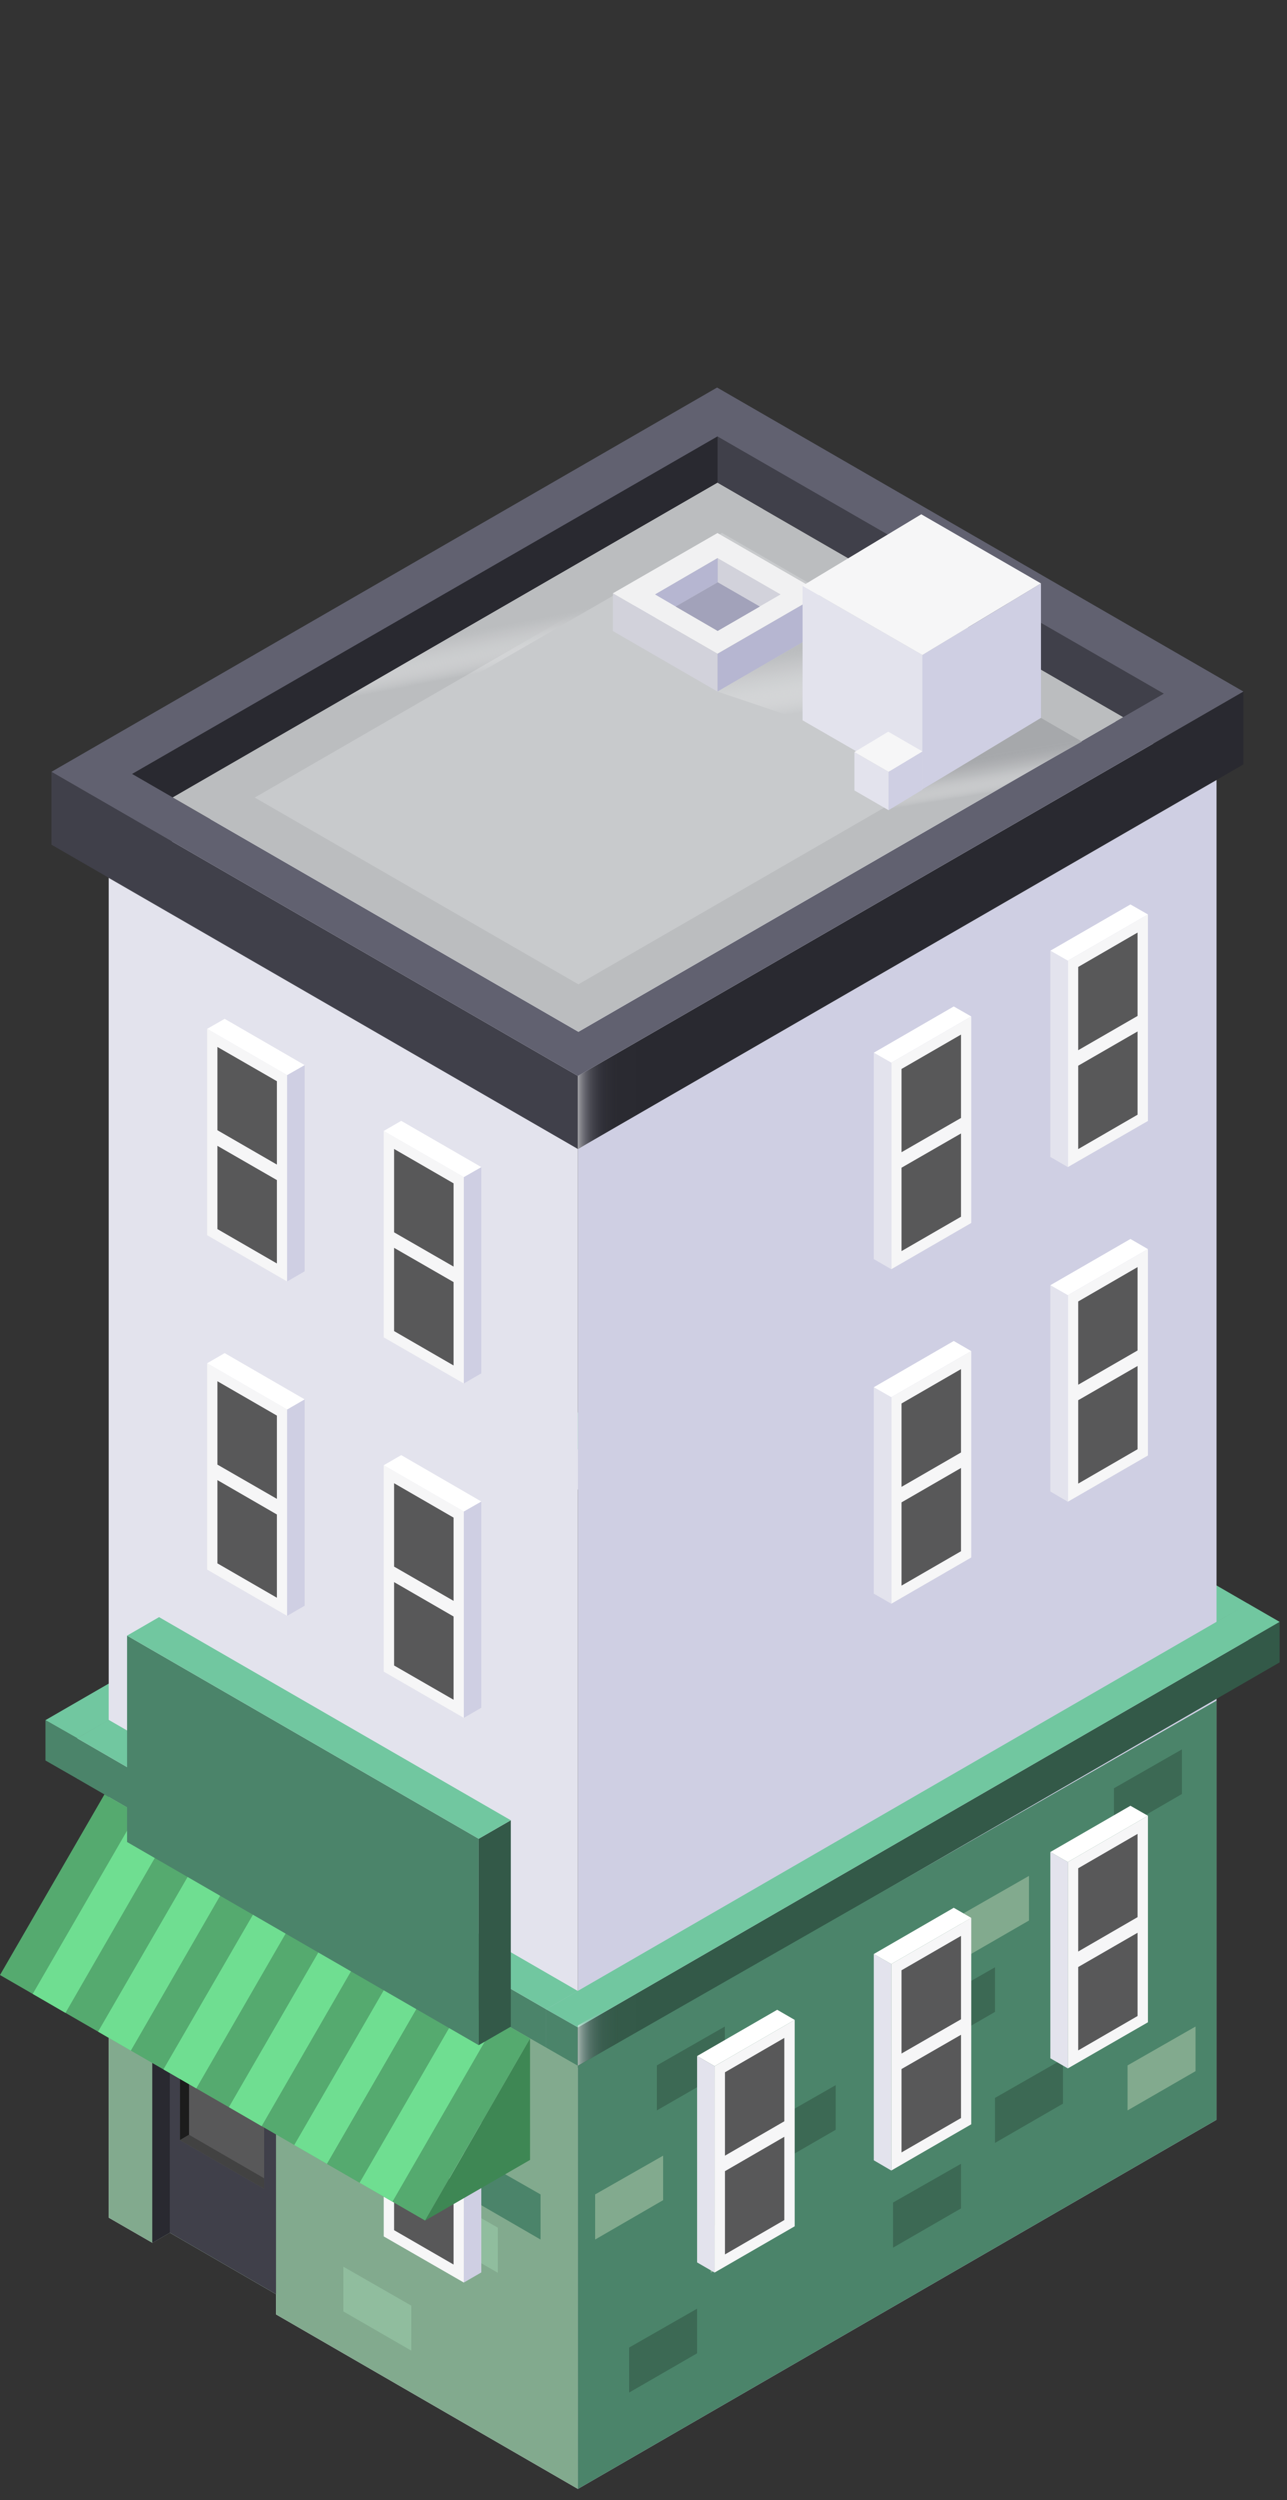 <?xml version="1.0" encoding="UTF-8"?>
<svg width="103px" height="200px" viewBox="0 0 103 200" version="1.1" xmlns="http://www.w3.org/2000/svg" xmlns:xlink="http://www.w3.org/1999/xlink">
    <rect x="0" y="0" width="103" height="200" fill="#333333" stroke="none"/>
    <!-- Generator: Sketch 52.3 (67297) - http://www.bohemiancoding.com/sketch -->
    <title>Cafe</title>
    <desc>Created with Sketch.</desc>
    <defs>
        <linearGradient x1="51.926%" y1="55.833%" x2="48.074%" y2="44.241%" id="linearGradient-1">
            <stop stop-color="#FFFFFF" stop-opacity="0" offset="0%"></stop>
            <stop stop-color="#E8E8E9" stop-opacity="0.34" offset="27%"></stop>
            <stop stop-color="#D4D6D7" stop-opacity="0.63" offset="51%"></stop>
            <stop stop-color="#C7C8CA" stop-opacity="0.83" offset="73%"></stop>
            <stop stop-color="#BEC0C2" stop-opacity="0.95" offset="90%"></stop>
            <stop stop-color="#BBBDBF" offset="100%"></stop>
        </linearGradient>
        <linearGradient x1="0%" y1="50%" x2="100%" y2="50%" id="linearGradient-2">
            <stop stop-color="#F7F7F7" offset="0%"></stop>
            <stop stop-color="#F6F6F6" stop-opacity="0.99" offset="0%"></stop>
            <stop stop-color="#EAEAEF" stop-opacity="0.8" offset="4%"></stop>
            <stop stop-color="#DFDFE9" stop-opacity="0.63" offset="9%"></stop>
            <stop stop-color="#D5D5E3" stop-opacity="0.48" offset="14%"></stop>
            <stop stop-color="#CDCDDE" stop-opacity="0.35" offset="19%"></stop>
            <stop stop-color="#C6C6DA" stop-opacity="0.24" offset="25%"></stop>
            <stop stop-color="#C0C0D7" stop-opacity="0.15" offset="32%"></stop>
            <stop stop-color="#BBBBD4" stop-opacity="0.08" offset="39%"></stop>
            <stop stop-color="#B8B8D2" stop-opacity="0.04" offset="49%"></stop>
            <stop stop-color="#B6B6D1" stop-opacity="0.01" offset="62%"></stop>
            <stop stop-color="#B6B6D1" stop-opacity="0" offset="100%"></stop>
        </linearGradient>
        <linearGradient x1="0%" y1="50.081%" x2="100%" y2="50.081%" id="linearGradient-3">
            <stop stop-color="#F7F7F7" offset="0%"></stop>
            <stop stop-color="#F6F6F6" stop-opacity="0.99" offset="0%"></stop>
            <stop stop-color="#EAEAEF" stop-opacity="0.8" offset="4%"></stop>
            <stop stop-color="#DFDFE9" stop-opacity="0.63" offset="9%"></stop>
            <stop stop-color="#D5D5E3" stop-opacity="0.48" offset="14%"></stop>
            <stop stop-color="#CDCDDE" stop-opacity="0.35" offset="19%"></stop>
            <stop stop-color="#C6C6DA" stop-opacity="0.24" offset="25%"></stop>
            <stop stop-color="#C0C0D7" stop-opacity="0.15" offset="32%"></stop>
            <stop stop-color="#BBBBD4" stop-opacity="0.08" offset="39%"></stop>
            <stop stop-color="#B8B8D2" stop-opacity="0.04" offset="49%"></stop>
            <stop stop-color="#B6B6D1" stop-opacity="0.01" offset="62%"></stop>
            <stop stop-color="#B6B6D1" stop-opacity="0" offset="100%"></stop>
        </linearGradient>
        <linearGradient x1="59.783%" y1="88.095%" x2="40.217%" y2="22.549%" id="linearGradient-4">
            <stop stop-color="#FFFFFF" stop-opacity="0" offset="0%"></stop>
            <stop stop-color="#E8E8E9" stop-opacity="0.34" offset="27%"></stop>
            <stop stop-color="#D4D6D7" stop-opacity="0.63" offset="51%"></stop>
            <stop stop-color="#C7C8CA" stop-opacity="0.83" offset="73%"></stop>
            <stop stop-color="#BEC0C2" stop-opacity="0.95" offset="90%"></stop>
            <stop stop-color="#BBBDBF" offset="100%"></stop>
        </linearGradient>
        <linearGradient x1="54.78%" y1="71.792%" x2="44.251%" y2="37.53%" id="linearGradient-5">
            <stop stop-color="#FFFFFF" stop-opacity="0" offset="0%"></stop>
            <stop stop-color="#F4F4F4" stop-opacity="0.13" offset="7%"></stop>
            <stop stop-color="#DCDDDE" stop-opacity="0.39" offset="23%"></stop>
            <stop stop-color="#C9CACC" stop-opacity="0.61" offset="39%"></stop>
            <stop stop-color="#B9BBBD" stop-opacity="0.78" offset="54%"></stop>
            <stop stop-color="#AFB0B3" stop-opacity="0.9" offset="70%"></stop>
            <stop stop-color="#A8AAAD" stop-opacity="0.98" offset="85%"></stop>
            <stop stop-color="#A6A8AB" offset="100%"></stop>
        </linearGradient>
    </defs>
    <g id="Cafe" stroke="none" stroke-width="1" fill="none" fill-rule="evenodd">
        <g id="Element-24-Copy" transform="translate(0, 31)" fill-rule="nonzero">
            <g id="_Gruppe_3" transform="translate(3, 0)">
                <g id="_Gruppe_4" transform="translate(56, 75)">
                    <g id="_Gruppe_5" transform="translate(38, 22)" fill="#B6B6D1">
                        <g id="_Gruppe_6">
                            <g id="_Gruppe_7">
                                <polygon id="_Pfad_" points="2.91 0.3 2.91 3.53 0.36 4.99 0.36 1.75"></polygon>
                            </g>
                        </g>
                    </g>
                    <g id="_Gruppe_8" transform="translate(0, 1)" fill="#D2D2DB">
                        <g id="_Gruppe_9">
                            <g id="_Gruppe_10">
                                <polygon id="_Pfad_2" points="0.6 0.94 0.6 4.18 38.36 25.99 38.36 22.75"></polygon>
                            </g>
                        </g>
                    </g>
                    <polygon id="_Pfad_3" fill="#71C7A0" points="0.6 1.94 3.13 0.48 40.91 22.3 38.36 23.75"></polygon>
                </g>
                <g id="_Gruppe_11" transform="translate(0, 74)">
                    <g id="_Gruppe_12" transform="translate(0, 32)" fill="#4B846A">
                        <g id="_Gruppe_13">
                            <g id="_Gruppe_14">
                                <polygon id="_Pfad_4" points="0.64 0.6 0.64 3.83 3.19 5.29 3.19 2.05"></polygon>
                            </g>
                        </g>
                    </g>
                    <g id="_Gruppe_15" transform="translate(3, 1)" fill="#D2D2DB">
                        <g id="_Gruppe_16">
                            <g id="_Gruppe_17">
                                <polygon id="_Pfad_5" points="56.35 0.61 56.35 3.85 0.19 36.29 0.19 33.05"></polygon>
                            </g>
                        </g>
                    </g>
                    <polygon id="_Pfad_6" fill="#71C7A0" points="59.35 1.61 56.82 0.15 0.64 32.6 3.19 34.05"></polygon>
                </g>
                <g id="_Gruppe_18" transform="translate(5, 9)">
                    <g id="_Gruppe_19" transform="translate(38, 22)" fill="#CFCFE3">
                        <g id="_Gruppe_20">
                            <g id="_Gruppe_21">
                                <polygon id="_Pfad_7" points="51.36 0.4 51.36 107.57 0.25 137.1 0.25 29.91"></polygon>
                            </g>
                        </g>
                    </g>
                    <g id="_Gruppe_22" transform="translate(0, 30)" fill="#E3E3ED">
                        <g id="_Gruppe_23">
                            <g id="_Gruppe_24">
                                <polygon id="_Pfad_8" points="38.25 129.1 14.09 115.14 14.09 113.52 5.59 108.6 4.19 109.41 0.7 107.4 0.7 0.23 38.25 21.91"></polygon>
                            </g>
                        </g>
                    </g>
                    <polygon id="_Pfad_9" fill="#E3E3ED" points="0.7 30.22 51.83 0.73 89.36 22.4 38.25 51.91"></polygon>
                </g>
                <g id="_Gruppe_25" transform="translate(1, 0)">
                    <polygon id="_Pfad_10" fill="#40404A" points="53.42 7.62 89.14 28.25 89.14 24.49 53.42 3.86"></polygon>
                    <polygon id="_Pfad_11" fill="#292930" points="53.42 3.86 53.42 7.62 3.31 36.55 3.31 32.79"></polygon>
                    <g id="_Gruppe_26" transform="translate(42, 24)" fill="#292930">
                        <g id="_Gruppe_27">
                            <g id="_Gruppe_28">
                                <polygon id="_Pfad_12" points="53.51 0.32 53.51 6.15 0.25 36.91 0.25 31.07"></polygon>
                            </g>
                        </g>
                    </g>
                    <g id="_Gruppe_29" transform="translate(0, 30)" fill="#40404A">
                        <g id="_Gruppe_30">
                            <g id="_Gruppe_31">
                                <polygon id="_Pfad_13" points="0.12 0.74 0.12 6.57 42.25 30.91 42.25 25.07"></polygon>
                            </g>
                        </g>
                    </g>
                    <path d="M53.39,0 L0.12,30.74 L42.25,55.07 L95.51,24.32 L53.39,0 Z M6.57,30.91 L53.42,3.91 L89.14,24.49 L42.29,51.54 L6.57,30.91 Z" id="_Zusammengesetzter_Pfad_" fill="#616170"></path>
                    <polygon id="_Pfad_14" fill="#BBBDBF" points="53.42 7.62 9.82 32.79 42.29 51.54 85.89 26.37"></polygon>
                </g>
                <polygon id="_Pfad_15" fill="#C8CACC" points="54.42 11.42 17.39 32.8 43.29 47.74 80.31 26.36"></polygon>
                <polygon id="_Pfad_16" fill="url(#linearGradient-1)" style="mix-blend-mode: multiply;" points="10.82 32.79 54.42 7.62 58.06 9.73 14.49 34.88"></polygon>
                <g id="_Gruppe_32" opacity="0.6" style="mix-blend-mode: multiply;" transform="translate(43, 52)" fill="url(#linearGradient-2)">
                    <g id="_Gruppe_33">
                        <g id="_Gruppe_34">
                            <polygon id="_Pfad_17" points="5.4 0.15 5.4 5.98 0.25 8.91 0.25 3.07"></polygon>
                        </g>
                    </g>
                </g>
                <g id="_Gruppe_35" transform="translate(3, 97)">
                    <g id="_Gruppe_36" transform="translate(0, 9)">
                        <g id="_Gruppe_37" transform="translate(37, 22)" fill="#B6B6D1">
                            <g id="_Gruppe_38">
                                <g id="_Gruppe_39">
                                    <polygon id="_Pfad_18" points="3.25 0.27 3.25 3.51 0.71 4.97 0.71 1.73"></polygon>
                                </g>
                            </g>
                        </g>
                        <g id="_Gruppe_40" transform="translate(0, 2)" fill="#4B846A">
                            <g id="_Gruppe_41">
                                <g id="_Gruppe_42">
                                    <polygon id="_Pfad_19" points="0.17 0.05 0.17 3.28 37.71 24.97 37.71 21.73"></polygon>
                                </g>
                            </g>
                        </g>
                        <polygon id="_Pfad_20" fill="#71C7A0" points="0.17 2.05 2.7 0.58 40.25 22.27 37.71 23.73"></polygon>
                    </g>
                    <g id="_Gruppe_43" transform="translate(37, 0)">
                        <g id="_Gruppe_44" transform="translate(0, 32)" fill="#4B846A">
                            <g id="_Gruppe_45">
                                <g id="_Gruppe_46">
                                    <polygon id="_Pfad_21" points="0.7 0.73 0.7 3.96 3.25 5.42 3.25 2.18"></polygon>
                                </g>
                            </g>
                        </g>
                        <g id="_Gruppe_47" transform="translate(3, 1)" fill="#335948">
                            <g id="_Gruppe_48">
                                <g id="_Gruppe_49">
                                    <polygon id="_Pfad_22" points="56.41 0.74 56.41 3.98 0.25 36.42 0.25 33.18"></polygon>
                                </g>
                            </g>
                        </g>
                        <polygon id="_Pfad_23" fill="#71C7A0" points="59.41 1.74 56.88 0.28 0.7 32.73 3.25 34.18"></polygon>
                    </g>
                </g>
                <g id="_Gruppe_50" opacity="0.6" style="mix-blend-mode: multiply;" transform="translate(43, 128)" fill="url(#linearGradient-3)">
                    <g id="_Gruppe_51">
                        <g id="_Gruppe_52">
                            <polygon id="_Pfad_24" points="5.4 0.1 5.4 3.32 0.25 6.25 0.25 3.02"></polygon>
                        </g>
                    </g>
                </g>
                <polygon id="_Pfad_25" fill="#82AA8E" points="5.7 146.4 5.7 112.74 43.25 134.25 43.25 168.1 19.09 154.14 19.09 152.52 10.59 147.6 9.19 148.41"></polygon>
                <polygon id="_Pfad_26" fill="#4B846A" points="43.25 168.1 43.25 134.25 94.36 105.04 94.36 138.57"></polygon>
                <polygon id="_Pfad_27" fill="#3C6954" points="47.35 160.39 47.35 156.79 52.79 153.68 52.79 157.25"></polygon>
                <polygon id="_Pfad_28" fill="#3C6954" points="68.47 148.8 68.47 145.19 73.91 142.09 73.91 145.66"></polygon>
                <polygon id="_Pfad_29" fill="#3C6954" points="58.44 142.51 58.44 138.91 63.88 135.8 63.88 139.37"></polygon>
                <polygon id="_Pfad_30" fill="#82AA8E" points="44.63 148.15 44.63 144.54 50.07 141.44 50.07 145"></polygon>
                <polygon id="_Pfad_31" fill="#3C6954" points="76.63 140.42 76.63 136.82 82.07 133.71 82.07 137.28"></polygon>
                <polygon id="_Pfad_32" fill="#82AA8E" points="53.88 150.81 53.88 147.2 59.32 144.09 59.32 147.66"></polygon>
                <polygon id="_Pfad_33" fill="#3C6954" points="86.15 115.66 86.15 112.05 91.59 108.94 91.59 112.51"></polygon>
                <polygon id="_Pfad_34" fill="#82AA8E" points="87.24 137.82 87.24 134.22 92.68 131.11 92.68 134.68"></polygon>
                <polygon id="_Pfad_35" fill="#82AA8E" points="73.91 125.77 73.91 122.17 79.35 119.06 79.35 122.63"></polygon>
                <polygon id="_Pfad_36" fill="#3C6954" points="71.19 133.08 71.19 129.48 76.63 126.37 76.63 129.94"></polygon>
                <polygon id="_Pfad_37" fill="#3C6954" points="49.57 137.82 49.57 134.22 55.01 131.11 55.02 134.68"></polygon>
                <polygon id="_Pfad_38" fill="#4B846A" points="40.26 148.15 40.26 144.54 34.82 141.44 34.82 145"></polygon>
                <polygon id="_Pfad_39" fill="#90BD9E" points="11.91 123.29 11.91 119.69 6.47 116.58 6.47 120.15"></polygon>
                <polygon id="_Pfad_40" fill="#90BD9E" points="23.4 138.44 23.4 134.84 17.96 131.72 17.96 135.29"></polygon>
                <polygon id="_Pfad_41" fill="#90BD9E" points="29.92 157.04 29.92 153.44 24.48 150.32 24.48 153.9"></polygon>
                <polygon id="_Pfad_42" fill="#4B846A" points="30.43 133.08 30.44 129.48 24.99 126.37 24.99 129.94"></polygon>
                <polygon id="_Pfad_43" fill="#90BD9E" points="36.84 150.81 36.84 147.2 31.4 144.09 31.4 147.66"></polygon>
            </g>
            <g id="_Gruppe_53" transform="translate(69, 41)">
                <g id="_Gruppe_54" transform="translate(0, 8)">
                    <g id="_Gruppe_55">
                        <g id="_Gruppe_56" transform="translate(2, 1)" fill="#F6F6F7">
                            <g id="_Gruppe_57">
                                <g id="_Gruppe_58">
                                    <polygon id="_Pfad_44" points="6.73 0.31 6.73 16.83 0.33 20.53 0.33 4.01"></polygon>
                                </g>
                            </g>
                        </g>
                        <g id="_Gruppe_59" transform="translate(0, 4)" fill="#E3E3ED">
                            <g id="_Gruppe_60">
                                <g id="_Gruppe_61">
                                    <polygon id="_Pfad_45" points="0.93 0.21 0.93 16.72 2.33 17.53 2.33 1.01"></polygon>
                                </g>
                            </g>
                        </g>
                        <polygon id="_Pfad_46" fill="#FFFFFF" points="0.93 4.21 7.33 0.51 8.73 1.31 2.33 5.01"></polygon>
                    </g>
                    <g id="_Gruppe_62" transform="translate(3, 2)" fill="#585859">
                        <g id="_Gruppe_63">
                            <g id="_Gruppe_64">
                                <polygon id="_Pfad_47" points="4.91 0.76 4.91 7.43 0.15 10.17 0.15 3.51"></polygon>
                            </g>
                        </g>
                    </g>
                    <g id="_Gruppe_65" transform="translate(3, 10)" fill="#585859">
                        <g id="_Gruppe_66">
                            <g id="_Gruppe_67">
                                <polygon id="_Pfad_48" points="4.91 0.67 4.91 7.33 0.15 10.08 0.15 3.41"></polygon>
                            </g>
                        </g>
                    </g>
                </g>
                <g id="_Gruppe_68" transform="translate(15, 0)">
                    <g id="_Gruppe_69">
                        <g id="_Gruppe_70" transform="translate(1, 1)" fill="#F6F6F7">
                            <g id="_Gruppe_71">
                                <g id="_Gruppe_72">
                                    <polygon id="_Pfad_49" points="6.87 0.15 6.87 16.67 0.46 20.36 0.46 3.85"></polygon>
                                </g>
                            </g>
                        </g>
                        <g id="_Gruppe_73" transform="translate(0, 4)" fill="#E3E3ED">
                            <g id="_Gruppe_74">
                                <g id="_Gruppe_75">
                                    <polygon id="_Pfad_50" points="0.06 0.05 0.06 16.55 1.46 17.36 1.46 0.85"></polygon>
                                </g>
                            </g>
                        </g>
                        <polygon id="_Pfad_51" fill="#FFFFFF" points="0.06 4.05 6.47 0.35 7.87 1.15 1.46 4.85"></polygon>
                    </g>
                    <g id="_Gruppe_76" transform="translate(2, 2)" fill="#585859">
                        <g id="_Gruppe_77">
                            <g id="_Gruppe_78">
                                <polygon id="_Pfad_52" points="5.04 0.6 5.04 7.27 0.29 10.01 0.29 3.35"></polygon>
                            </g>
                        </g>
                    </g>
                    <g id="_Gruppe_79" transform="translate(2, 10)" fill="#585859">
                        <g id="_Gruppe_80">
                            <g id="_Gruppe_81">
                                <polygon id="_Pfad_53" points="5.04 0.51 5.04 7.17 0.29 9.92 0.29 3.25"></polygon>
                            </g>
                        </g>
                    </g>
                </g>
            </g>
            <g id="_Gruppe_82" transform="translate(69, 68)">
                <g id="_Gruppe_83" transform="translate(0, 8)">
                    <g id="_Gruppe_84">
                        <g id="_Gruppe_85" transform="translate(2, 1)" fill="#F6F6F7">
                            <g id="_Gruppe_86">
                                <g id="_Gruppe_87">
                                    <polygon id="_Pfad_54" points="6.73 0.08 6.73 16.59 0.33 20.29 0.33 3.77"></polygon>
                                </g>
                            </g>
                        </g>
                        <g id="_Gruppe_88" transform="translate(0, 3)" fill="#E3E3ED">
                            <g id="_Gruppe_89">
                                <g id="_Gruppe_90">
                                    <polygon id="_Pfad_55" points="0.93 0.97 0.93 17.48 2.33 18.29 2.33 1.77"></polygon>
                                </g>
                            </g>
                        </g>
                        <polygon id="_Pfad_56" fill="#FFFFFF" points="0.93 3.97 7.33 0.27 8.73 1.08 2.33 4.77"></polygon>
                    </g>
                    <g id="_Gruppe_91" transform="translate(3, 2)" fill="#585859">
                        <g id="_Gruppe_92">
                            <g id="_Gruppe_93">
                                <polygon id="_Pfad_57" points="4.91 0.52 4.91 7.19 0.15 9.94 0.15 3.27"></polygon>
                            </g>
                        </g>
                    </g>
                    <g id="_Gruppe_94" transform="translate(3, 10)" fill="#585859">
                        <g id="_Gruppe_95">
                            <g id="_Gruppe_96">
                                <polygon id="_Pfad_58" points="4.91 0.43 4.91 7.09 0.15 9.84 0.15 3.18"></polygon>
                            </g>
                        </g>
                    </g>
                </g>
                <g id="_Gruppe_97" transform="translate(15, 0)">
                    <g id="_Gruppe_98">
                        <g id="_Gruppe_99" transform="translate(1, 0)" fill="#F6F6F7">
                            <g id="_Gruppe_100">
                                <g id="_Gruppe_101">
                                    <polygon id="_Pfad_59" points="6.87 0.92 6.87 17.43 0.46 21.13 0.46 4.61"></polygon>
                                </g>
                            </g>
                        </g>
                        <g id="_Gruppe_102" transform="translate(0, 3)" fill="#E3E3ED">
                            <g id="_Gruppe_103">
                                <g id="_Gruppe_104">
                                    <polygon id="_Pfad_60" points="0.06 0.81 0.06 17.31 1.46 18.13 1.46 1.61"></polygon>
                                </g>
                            </g>
                        </g>
                        <polygon id="_Pfad_61" fill="#FFFFFF" points="0.06 3.81 6.47 0.11 7.87 0.92 1.46 4.61"></polygon>
                    </g>
                    <g id="_Gruppe_105" transform="translate(2, 2)" fill="#585859">
                        <g id="_Gruppe_106">
                            <g id="_Gruppe_107">
                                <polygon id="_Pfad_62" points="5.04 0.36 5.04 7.03 0.29 9.77 0.29 3.11"></polygon>
                            </g>
                        </g>
                    </g>
                    <g id="_Gruppe_108" transform="translate(2, 10)" fill="#585859">
                        <g id="_Gruppe_109">
                            <g id="_Gruppe_110">
                                <polygon id="_Pfad_63" points="5.04 0.27 5.04 6.93 0.29 9.68 0.29 3.01"></polygon>
                            </g>
                        </g>
                    </g>
                </g>
            </g>
            <g id="_Gruppe_111" transform="translate(55, 113)">
                <g id="_Gruppe_112" transform="translate(0, 16)">
                    <g id="_Gruppe_113">
                        <g id="_Gruppe_114" transform="translate(2, 1)" fill="#F6F6F7">
                            <g id="_Gruppe_115">
                                <g id="_Gruppe_116">
                                    <polygon id="_Pfad_64" points="6.6 0.58 6.6 17.09 0.19 20.79 0.19 4.28"></polygon>
                                </g>
                            </g>
                        </g>
                        <g id="_Gruppe_117" transform="translate(0, 4)" fill="#E3E3ED">
                            <g id="_Gruppe_118">
                                <g id="_Gruppe_119">
                                    <polygon id="_Pfad_65" points="0.79 0.47 0.79 16.98 2.19 17.79 2.19 1.28"></polygon>
                                </g>
                            </g>
                        </g>
                        <polygon id="_Pfad_66" fill="#FFFFFF" points="0.79 4.47 7.2 0.77 8.6 1.58 2.19 5.28"></polygon>
                    </g>
                    <g id="_Gruppe_120" transform="translate(3, 3)" fill="#585859">
                        <g id="_Gruppe_121">
                            <g id="_Gruppe_122">
                                <polygon id="_Pfad_67" points="4.77 0.02 4.77 6.69 0.02 9.44 0.02 2.77"></polygon>
                            </g>
                        </g>
                    </g>
                    <g id="_Gruppe_123" transform="translate(3, 10)" fill="#585859">
                        <g id="_Gruppe_124">
                            <g id="_Gruppe_125">
                                <polygon id="_Pfad_68" points="4.77 0.93 4.77 7.59 0.02 10.34 0.02 3.68"></polygon>
                            </g>
                        </g>
                    </g>
                </g>
                <g id="_Gruppe_126" transform="translate(14, 8)">
                    <g id="_Gruppe_127">
                        <g id="_Gruppe_128" transform="translate(2, 1)" fill="#F6F6F7">
                            <g id="_Gruppe_129">
                                <g id="_Gruppe_130">
                                    <polygon id="_Pfad_69" points="6.73 0.42 6.73 16.93 0.33 20.63 0.33 4.11"></polygon>
                                </g>
                            </g>
                        </g>
                        <g id="_Gruppe_131" transform="translate(0, 4)" fill="#E3E3ED">
                            <g id="_Gruppe_132">
                                <g id="_Gruppe_133">
                                    <polygon id="_Pfad_70" points="0.93 0.31 0.93 16.81 2.33 17.63 2.33 1.11"></polygon>
                                </g>
                            </g>
                        </g>
                        <polygon id="_Pfad_71" fill="#FFFFFF" points="0.93 4.31 7.33 0.61 8.73 1.42 2.33 5.11"></polygon>
                    </g>
                    <g id="_Gruppe_134" transform="translate(3, 2)" fill="#585859">
                        <g id="_Gruppe_135">
                            <g id="_Gruppe_136">
                                <polygon id="_Pfad_72" points="4.91 0.86 4.91 7.53 0.15 10.27 0.15 3.61"></polygon>
                            </g>
                        </g>
                    </g>
                    <g id="_Gruppe_137" transform="translate(3, 10)" fill="#585859">
                        <g id="_Gruppe_138">
                            <g id="_Gruppe_139">
                                <polygon id="_Pfad_73" points="4.91 0.77 4.91 7.43 0.15 10.18 0.15 3.51"></polygon>
                            </g>
                        </g>
                    </g>
                </g>
                <g id="_Gruppe_140" transform="translate(29, 0)">
                    <g id="_Gruppe_141">
                        <g id="_Gruppe_142" transform="translate(1, 1)" fill="#F6F6F7">
                            <g id="_Gruppe_143">
                                <g id="_Gruppe_144">
                                    <polygon id="_Pfad_74" points="6.87 0.25 6.87 16.77 0.46 20.46 0.46 3.95"></polygon>
                                </g>
                            </g>
                        </g>
                        <g id="_Gruppe_145" transform="translate(0, 4)" fill="#E3E3ED">
                            <g id="_Gruppe_146">
                                <g id="_Gruppe_147">
                                    <polygon id="_Pfad_75" points="0.06 0.15 0.06 16.65 1.46 17.46 1.46 0.95"></polygon>
                                </g>
                            </g>
                        </g>
                        <polygon id="_Pfad_76" fill="#FFFFFF" points="0.06 4.15 6.47 0.45 7.87 1.25 1.46 4.95"></polygon>
                    </g>
                    <g id="_Gruppe_148" transform="translate(2, 2)" fill="#585859">
                        <g id="_Gruppe_149">
                            <g id="_Gruppe_150">
                                <polygon id="_Pfad_77" points="5.04 0.7 5.04 7.36 0.29 10.11 0.29 3.45"></polygon>
                            </g>
                        </g>
                    </g>
                    <g id="_Gruppe_151" transform="translate(2, 10)" fill="#585859">
                        <g id="_Gruppe_152">
                            <g id="_Gruppe_153">
                                <polygon id="_Pfad_78" points="5.04 0.61 5.04 7.27 0.29 10.02 0.29 3.35"></polygon>
                            </g>
                        </g>
                    </g>
                </g>
            </g>
            <g id="_Gruppe_154" transform="translate(16, 50)">
                <g id="_Gruppe_155" transform="translate(14, 8)">
                    <g id="_Gruppe_156">
                        <g id="_Gruppe_157" transform="translate(0, 1)" fill="#F6F6F7">
                            <g id="_Gruppe_158">
                                <g id="_Gruppe_159">
                                    <polygon id="_Pfad_79" points="0.71 0.47 0.71 16.98 7.12 20.67 7.12 4.16"></polygon>
                                </g>
                            </g>
                        </g>
                        <g id="_Gruppe_160" transform="translate(7, 4)" fill="#CFCFE3">
                            <g id="_Gruppe_161">
                                <g id="_Gruppe_162">
                                    <polygon id="_Pfad_80" points="1.52 0.36 1.52 16.86 0.12 17.67 0.12 1.16"></polygon>
                                </g>
                            </g>
                        </g>
                        <polygon id="_Pfad_81" fill="#FFFFFF" points="8.52 4.36 2.11 0.66 0.71 1.47 7.12 5.16"></polygon>
                    </g>
                    <g id="_Gruppe_163" transform="translate(1, 2)" fill="#585859">
                        <g id="_Gruppe_164">
                            <g id="_Gruppe_165">
                                <polygon id="_Pfad_82" points="0.54 0.91 0.54 7.58 5.3 10.32 5.3 3.66"></polygon>
                            </g>
                        </g>
                    </g>
                    <g id="_Gruppe_166" transform="translate(1, 10)" fill="#585859">
                        <g id="_Gruppe_167">
                            <g id="_Gruppe_168">
                                <polygon id="_Pfad_83" points="0.54 0.82 0.54 7.48 5.3 10.23 5.3 3.56"></polygon>
                            </g>
                        </g>
                    </g>
                </g>
                <g id="_Gruppe_169">
                    <g id="_Gruppe_170">
                        <g id="_Gruppe_171" transform="translate(0, 1)" fill="#F6F6F7">
                            <g id="_Gruppe_172">
                                <g id="_Gruppe_173">
                                    <polygon id="_Pfad_84" points="0.58 0.3 0.58 16.81 6.98 20.51 6.98 4"></polygon>
                                </g>
                            </g>
                        </g>
                        <g id="_Gruppe_174" transform="translate(6, 4)" fill="#CFCFE3">
                            <g id="_Gruppe_175">
                                <g id="_Gruppe_176">
                                    <polygon id="_Pfad_85" points="2.38 0.2 2.38 16.7 0.98 17.51 0.98 1"></polygon>
                                </g>
                            </g>
                        </g>
                        <polygon id="_Pfad_86" fill="#FFFFFF" points="8.38 4.2 1.98 0.5 0.58 1.3 6.98 5"></polygon>
                    </g>
                    <g id="_Gruppe_177" transform="translate(1, 2)" fill="#585859">
                        <g id="_Gruppe_178">
                            <g id="_Gruppe_179">
                                <polygon id="_Pfad_87" points="0.4 0.75 0.4 7.41 5.16 10.16 5.16 3.49"></polygon>
                            </g>
                        </g>
                    </g>
                    <g id="_Gruppe_180" transform="translate(1, 10)" fill="#585859">
                        <g id="_Gruppe_181">
                            <g id="_Gruppe_182">
                                <polygon id="_Pfad_88" points="0.4 0.66 0.4 7.32 5.16 10.07 5.16 3.4"></polygon>
                            </g>
                        </g>
                    </g>
                </g>
            </g>
            <g id="_Gruppe_183" transform="translate(16, 77)">
                <g id="_Gruppe_184" transform="translate(14, 8)">
                    <g id="_Gruppe_185">
                        <g id="_Gruppe_186" transform="translate(0, 1)" fill="#F6F6F7">
                            <g id="_Gruppe_187">
                                <g id="_Gruppe_188">
                                    <polygon id="_Pfad_89" points="0.71 0.21 0.71 16.72 7.12 20.42 7.12 3.91"></polygon>
                                </g>
                            </g>
                        </g>
                        <g id="_Gruppe_189" transform="translate(7, 4)" fill="#CFCFE3">
                            <g id="_Gruppe_190">
                                <g id="_Gruppe_191">
                                    <polygon id="_Pfad_90" points="1.52 0.11 1.52 16.61 0.12 17.42 0.12 0.91"></polygon>
                                </g>
                            </g>
                        </g>
                        <polygon id="_Pfad_91" fill="#FFFFFF" points="8.52 4.11 2.11 0.4 0.71 1.21 7.12 4.91"></polygon>
                    </g>
                    <g id="_Gruppe_192" transform="translate(1, 2)" fill="#585859">
                        <g id="_Gruppe_193">
                            <g id="_Gruppe_194">
                                <polygon id="_Pfad_92" points="0.54 0.65 0.54 7.32 5.3 10.06 5.3 3.4"></polygon>
                            </g>
                        </g>
                    </g>
                    <g id="_Gruppe_195" transform="translate(1, 10)" fill="#585859">
                        <g id="_Gruppe_196">
                            <g id="_Gruppe_197">
                                <polygon id="_Pfad_93" points="0.54 0.56 0.54 7.23 5.3 9.97 5.3 3.31"></polygon>
                            </g>
                        </g>
                    </g>
                </g>
                <g id="_Gruppe_198">
                    <g id="_Gruppe_199">
                        <g id="_Gruppe_200" transform="translate(0, 1)" fill="#F6F6F7">
                            <g id="_Gruppe_201">
                                <g id="_Gruppe_202">
                                    <polygon id="_Pfad_94" points="0.58 0.05 0.58 16.56 6.98 20.26 6.98 3.75"></polygon>
                                </g>
                            </g>
                        </g>
                        <g id="_Gruppe_203" transform="translate(6, 3)" fill="#CFCFE3">
                            <g id="_Gruppe_204">
                                <g id="_Gruppe_205">
                                    <polygon id="_Pfad_95" points="2.38 0.94 2.38 17.45 0.98 18.26 0.98 1.75"></polygon>
                                </g>
                            </g>
                        </g>
                        <polygon id="_Pfad_96" fill="#FFFFFF" points="8.38 3.94 1.98 0.24 0.58 1.05 6.98 4.75"></polygon>
                    </g>
                    <g id="_Gruppe_206" transform="translate(1, 2)" fill="#585859">
                        <g id="_Gruppe_207">
                            <g id="_Gruppe_208">
                                <polygon id="_Pfad_97" points="0.4 0.49 0.4 7.16 5.16 9.9 5.16 3.24"></polygon>
                            </g>
                        </g>
                    </g>
                    <g id="_Gruppe_209" transform="translate(1, 10)" fill="#585859">
                        <g id="_Gruppe_210">
                            <g id="_Gruppe_211">
                                <polygon id="_Pfad_98" points="0.4 0.4 0.4 7.06 5.16 9.81 5.16 3.15"></polygon>
                            </g>
                        </g>
                    </g>
                </g>
            </g>
            <g id="_Gruppe_212" transform="translate(12, 119)">
                <g id="_Gruppe_213">
                    <g id="_Gruppe_214">
                        <g id="_Gruppe_215">
                            <g id="_Gruppe_216">
                                <g id="_Gruppe_217" fill="#40404A">
                                    <g id="_Gruppe_218">
                                        <g id="_Gruppe_219">
                                            <polygon id="_Pfad_99" points="10.09 5.8 10.09 33.52 1.59 28.6 0.19 29.41 0.19 29.41 0.19 29.41 0.19 0.08"></polygon>
                                        </g>
                                    </g>
                                </g>
                                <g id="_Gruppe_220" fill="#292930">
                                    <g id="_Gruppe_221">
                                        <g id="_Gruppe_222">
                                            <polygon id="_Pfad_100" points="1.59 0.89 1.59 28.6 0.19 29.41 0.19 0.08"></polygon>
                                        </g>
                                    </g>
                                </g>
                            </g>
                        </g>
                    </g>
                </g>
                <g id="_Gruppe_223" transform="translate(2, 2)">
                    <g id="_Gruppe_224">
                        <g id="_Gruppe_225">
                            <g id="_Gruppe_226">
                                <g id="_Gruppe_227" fill="#585859">
                                    <g id="_Gruppe_228">
                                        <g id="_Gruppe_229">
                                            <polygon id="_Pfad_101" points="0.4 0.53 0.4 19.2 7.14 23.09 7.14 4.42"></polygon>
                                        </g>
                                    </g>
                                </g>
                                <g id="_Gruppe_230" fill="#1C1C1C">
                                    <g id="_Gruppe_231">
                                        <g id="_Gruppe_232">
                                            <polygon id="_Pfad_102" points="1.13 0.95 1.13 18.77 0.4 19.2 0.4 0.53"></polygon>
                                        </g>
                                    </g>
                                </g>
                            </g>
                        </g>
                    </g>
                    <polygon id="_Pfad_103" fill="#424242" points="0.4 19.2 1.13 18.77 7.14 22.25 7.14 23.09"></polygon>
                </g>
            </g>
            <g id="_Gruppe_233" transform="translate(49, 11)">
                <g id="_Gruppe_234">
                    <polygon id="_Pfad_104" fill="#D2D2DB" points="8.44 4.58 13.49 7.5 13.49 5.55 8.44 2.64"></polygon>
                    <polygon id="_Pfad_105" fill="#B6B6D1" points="8.44 2.64 8.44 4.58 1.7 8.47 1.7 6.52"></polygon>
                    <g id="_Gruppe_235" transform="translate(8, 5)" fill="#B6B6D1">
                        <g id="_Gruppe_236">
                            <g id="_Gruppe_237">
                                <polygon id="_Pfad_106" points="8.78 0.46 8.78 3.48 0.42 8.32 0.42 5.3"></polygon>
                            </g>
                        </g>
                    </g>
                    <g id="_Gruppe_238" transform="translate(0, 5)" fill="#D2D2DB">
                        <g id="_Gruppe_239">
                            <g id="_Gruppe_240">
                                <polygon id="_Pfad_107" points="0.05 0.46 0.05 3.48 8.42 8.32 8.42 5.3"></polygon>
                            </g>
                        </g>
                    </g>
                    <path d="M8.42,0.64 L0.05,5.46 L8.42,10.29 L16.78,5.46 L8.42,0.64 Z M3.42,5.55 L8.42,2.64 L13.47,5.55 L8.42,8.47 L3.42,5.55 Z" id="_Zusammengesetzter_Pfad_2" fill="#F1F1F2"></path>
                    <polygon id="_Pfad_108" fill="#A2A2BA" points="8.44 4.58 5.07 6.52 8.44 8.47 11.81 6.52"></polygon>
                </g>
                <polygon id="_Pfad_109" fill="url(#linearGradient-4)" style="mix-blend-mode: multiply;" points="16.78 8.48 8.42 13.32 15.23 15.62 22.27 11.55"></polygon>
            </g>
            <g id="_Gruppe_241" transform="translate(64, 10)">
                <g id="_Gruppe_242">
                    <g id="_Gruppe_243" transform="translate(9, 5)" fill="#CFCFE3">
                        <g id="_Gruppe_244">
                            <g id="_Gruppe_245">
                                <polygon id="_Pfad_110" points="10.31 0.67 10.31 11.43 0.82 17.15 0.82 6.39"></polygon>
                            </g>
                        </g>
                    </g>
                    <g id="_Gruppe_246" transform="translate(0, 5)" fill="#E3E3ED">
                        <g id="_Gruppe_247">
                            <g id="_Gruppe_248">
                                <polygon id="_Pfad_111" points="0.23 0.86 0.23 11.62 9.82 17.15 9.82 6.39"></polygon>
                            </g>
                        </g>
                    </g>
                    <polygon id="_Pfad_112" fill="#F6F6F7" points="0.23 5.86 9.73 0.14 19.31 5.67 9.82 11.39"></polygon>
                </g>
                <g id="_Gruppe_249" transform="translate(4, 17)">
                    <g id="_Gruppe_250" transform="translate(3, 2)" fill="#CFCFE3">
                        <g id="_Gruppe_251">
                            <g id="_Gruppe_252">
                                <polygon id="_Pfad_113" points="2.82 0.11 2.82 3.18 0.11 4.81 0.11 1.74"></polygon>
                            </g>
                        </g>
                    </g>
                    <g id="_Gruppe_253" transform="translate(0, 2)" fill="#E3E3ED">
                        <g id="_Gruppe_254">
                            <g id="_Gruppe_255">
                                <polygon id="_Pfad_114" points="0.38 0.16 0.38 3.23 3.11 4.81 3.11 1.74"></polygon>
                            </g>
                        </g>
                    </g>
                    <polygon id="_Pfad_115" fill="#F6F6F7" points="0.38 2.16 3.09 0.53 5.82 2.11 3.11 3.74"></polygon>
                </g>
                <polygon id="_Pfad_116" fill="url(#linearGradient-5)" style="mix-blend-mode: multiply;" points="11.28 24.69 7.11 23.81 19.31 16.43 22.59 18.32"></polygon>
            </g>
            <g id="_Gruppe_256" transform="translate(30, 130)">
                <g id="_Gruppe_257">
                    <g id="_Gruppe_258" transform="translate(0, 1)" fill="#F6F6F7">
                        <g id="_Gruppe_259">
                            <g id="_Gruppe_260">
                                <polygon id="_Pfad_117" points="0.71 0.38 0.71 16.9 7.12 20.59 7.12 4.08"></polygon>
                            </g>
                        </g>
                    </g>
                    <g id="_Gruppe_261" transform="translate(7, 4)" fill="#CFCFE3">
                        <g id="_Gruppe_262">
                            <g id="_Gruppe_263">
                                <polygon id="_Pfad_118" points="1.52 0.28 1.52 16.78 0.12 17.59 0.12 1.08"></polygon>
                            </g>
                        </g>
                    </g>
                    <polygon id="_Pfad_119" fill="#FFFFFF" points="8.52 4.28 2.11 0.58 0.71 1.38 7.12 5.08"></polygon>
                </g>
                <g id="_Gruppe_264" transform="translate(1, 2)" fill="#585859">
                    <g id="_Gruppe_265">
                        <g id="_Gruppe_266">
                            <polygon id="_Pfad_120" points="0.54 0.83 0.54 7.49 5.3 10.24 5.3 3.57"></polygon>
                        </g>
                    </g>
                </g>
                <g id="_Gruppe_267" transform="translate(1, 10)" fill="#585859">
                    <g id="_Gruppe_268">
                        <g id="_Gruppe_269">
                            <polygon id="_Pfad_121" points="0.54 0.74 0.54 7.4 5.3 10.15 5.3 3.48"></polygon>
                        </g>
                    </g>
                </g>
            </g>
            <g id="_Gruppe_270" transform="translate(0, 112)">
                <polygon id="_Pfad_122" fill="#3E8754" points="42.42 20.06 42.42 29.78 34.02 34.63"></polygon>
                <polygon id="_Pfad_123" fill="#55AA6F" points="8.36 0.54 0 14.99 34.02 34.63 42.42 20.06"></polygon>
                <polygon id="_Pfad_124" fill="#6FDE91" points="10.97 2.06 2.62 16.5 5.24 18.02 13.59 3.54"></polygon>
                <polygon id="_Pfad_125" fill="#6FDE91" points="16.21 5.08 7.85 19.52 10.47 21.04 18.81 6.58"></polygon>
                <polygon id="_Pfad_126" fill="#6FDE91" points="21.44 8.1 13.08 22.54 15.71 24.06 24.05 9.61"></polygon>
                <polygon id="_Pfad_127" fill="#6FDE91" points="26.67 11.12 18.32 25.56 20.94 27.08 29.28 12.63"></polygon>
                <polygon id="_Pfad_128" fill="#6FDE91" points="31.91 14.14 23.55 28.59 26.17 30.1 34.52 15.65"></polygon>
                <polyline id="_Pfad_129" fill="#55AA6F" points="26.17 30.1 28.79 31.61 37.2 17.04 34.52 15.65"></polyline>
                <polygon id="_Pfad_130" fill="#6FDE91" points="37.14 17.16 28.78 31.61 31.41 33.12 39.74 18.68"></polygon>
            </g>
            <g id="_Gruppe_271" transform="translate(10, 98)">
                <g id="_Gruppe_272">
                    <g id="_Gruppe_273" transform="translate(0, 1)" fill="#4B846A">
                        <g id="_Gruppe_274">
                            <g id="_Gruppe_275">
                                <polygon id="_Pfad_131" points="0.17 0.84 0.17 17.35 28.31 33.6 28.31 17.09"></polygon>
                            </g>
                        </g>
                    </g>
                    <g id="_Gruppe_276" transform="translate(28, 16)" fill="#335948">
                        <g id="_Gruppe_277">
                            <g id="_Gruppe_278">
                                <polygon id="_Pfad_132" points="2.88 0.61 2.88 17.12 0.31 18.6 0.31 2.09"></polygon>
                            </g>
                        </g>
                    </g>
                    <polygon id="_Pfad_133" fill="#71C7A0" points="30.88 16.61 2.73 0.36 0.17 1.84 28.31 18.09"></polygon>
                </g>
            </g>
        </g>
    </g>
</svg>